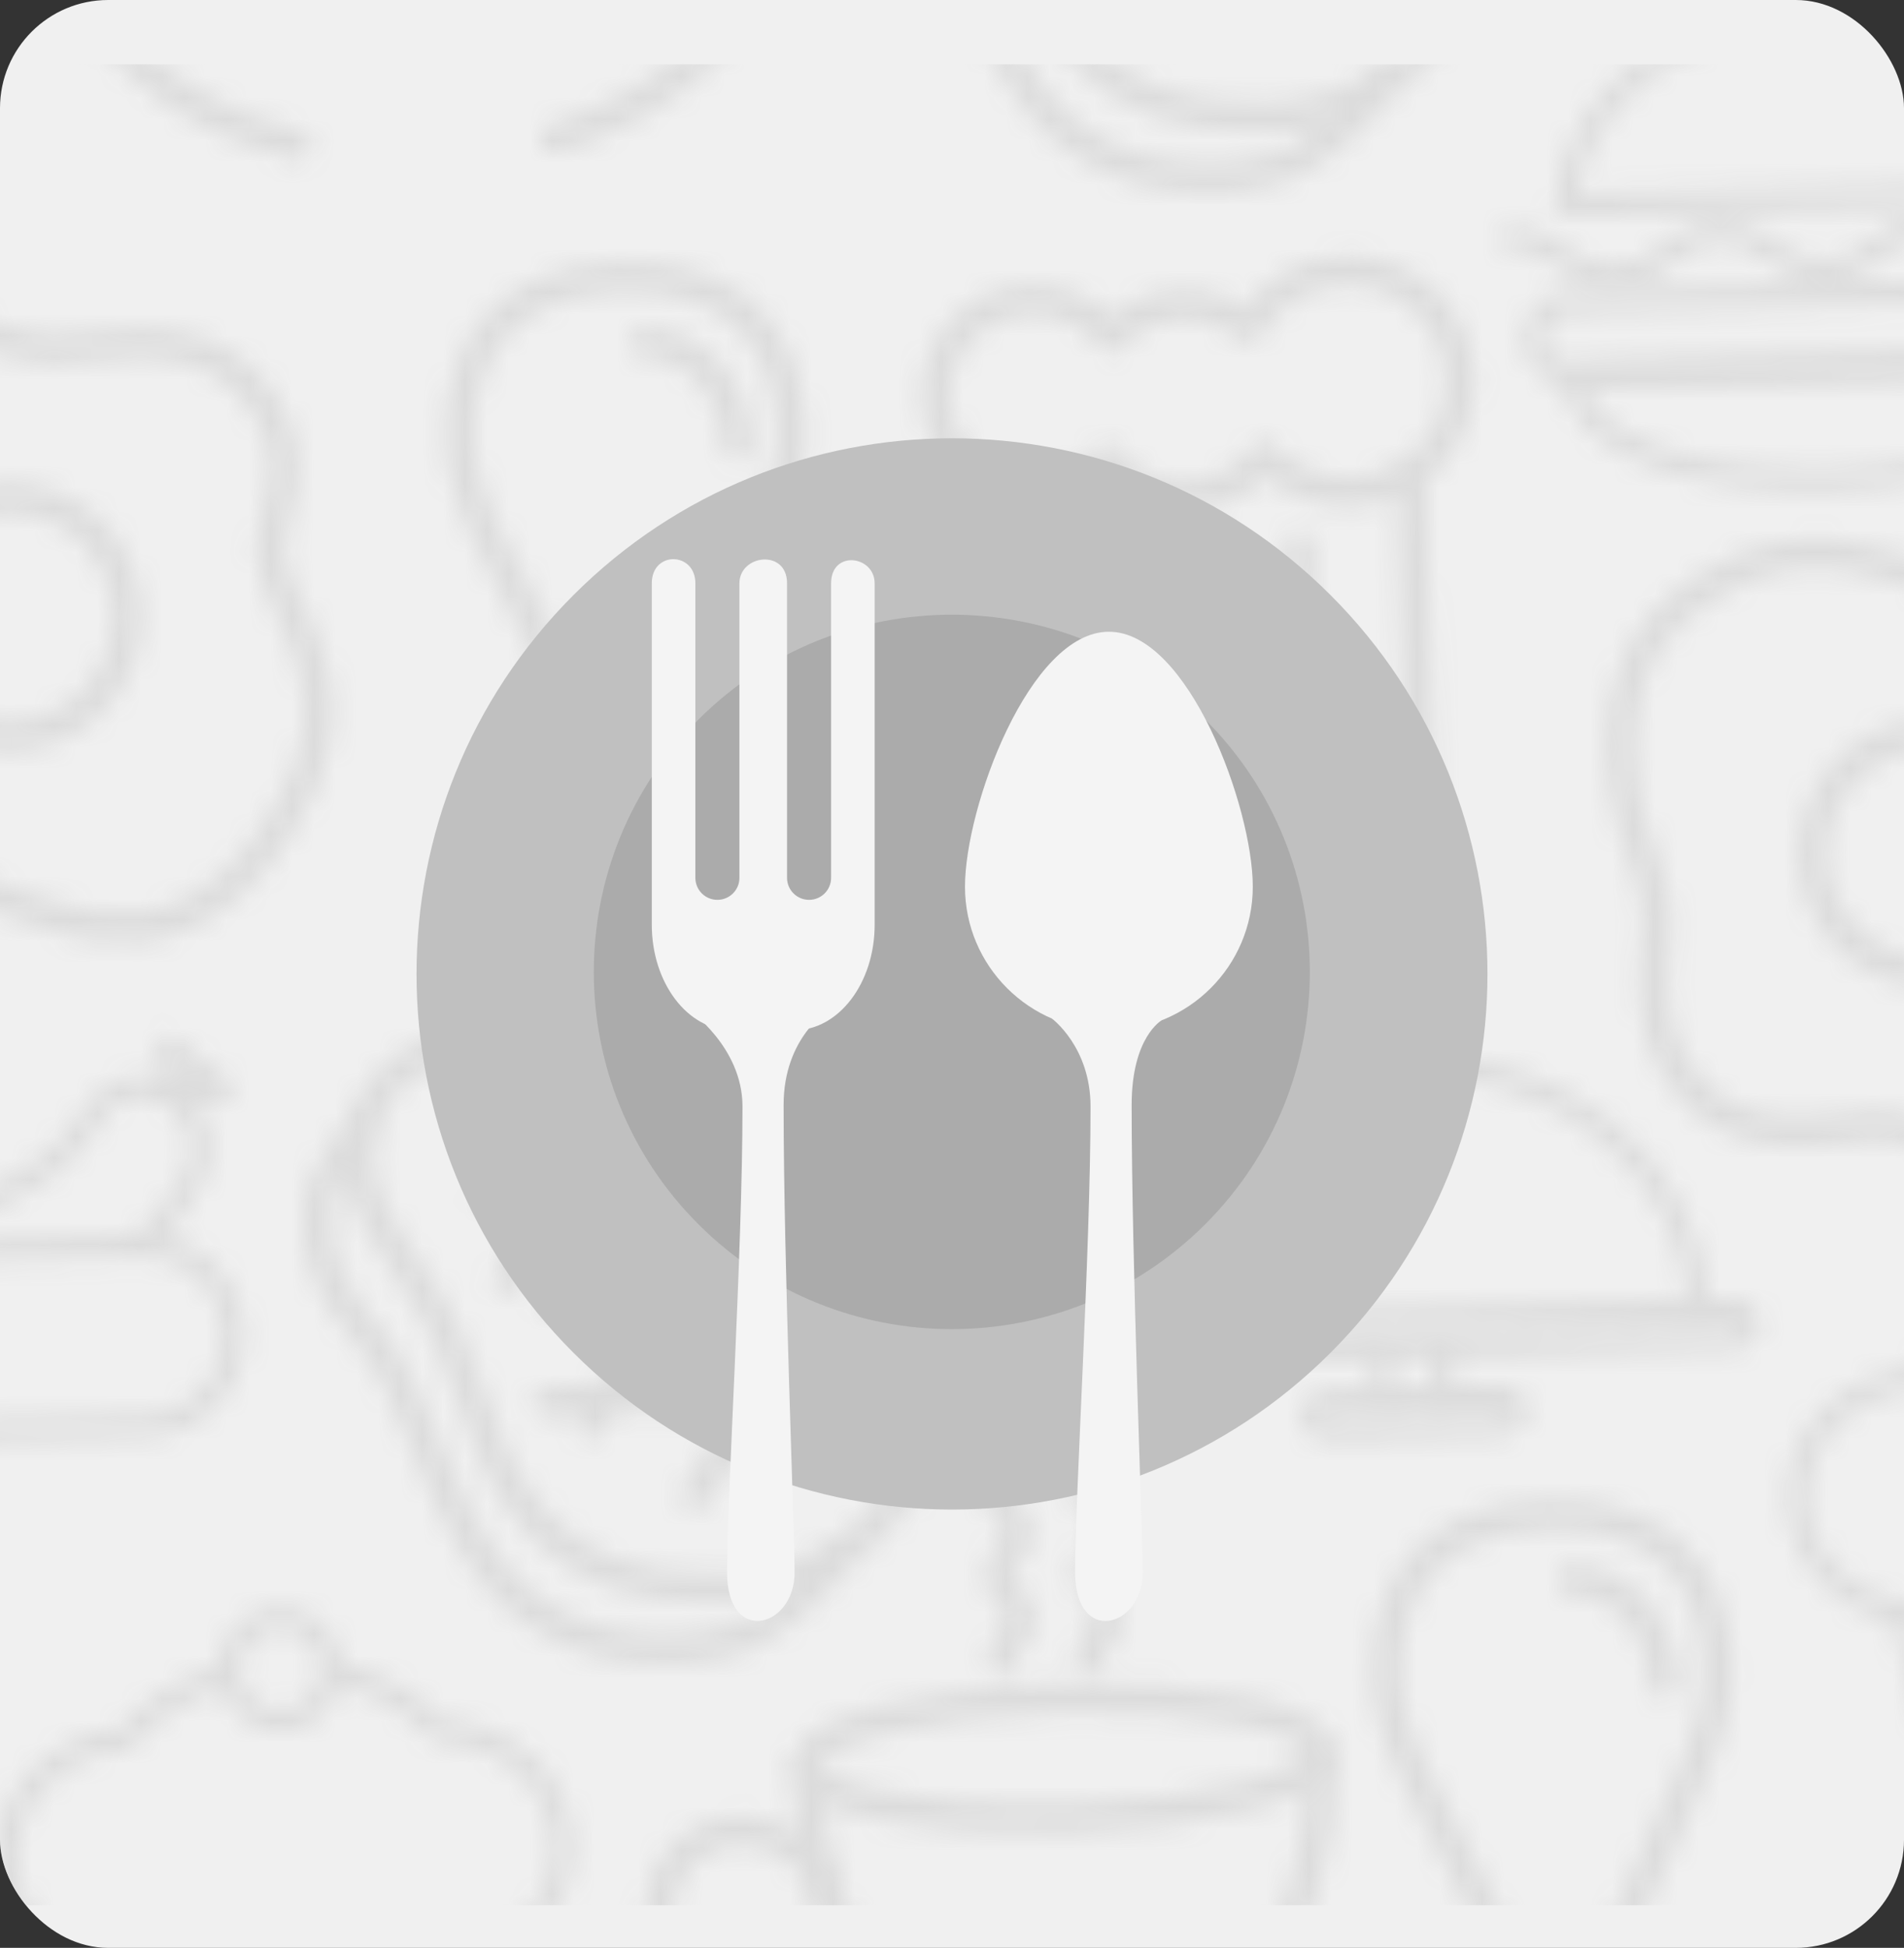 <svg width="88" height="90" viewBox="0 0 88 90" fill="none" xmlns="http://www.w3.org/2000/svg">
<rect x="0" y="0" width="88" height="90" fill="#333333" stroke="none"/>
<g clip-path="url(#clip0_7046_4136)">
<rect width="88" height="90" rx="5" fill="#F0F0F0"/>
<mask id="mask0_7046_4136" style="mask-type:alpha" maskUnits="userSpaceOnUse" x="-56" y="-75" width="241" height="241">
<g opacity="0.88">
<mask id="mask1_7046_4136" style="mask-type:luminance" maskUnits="userSpaceOnUse" x="-56" y="-75" width="241" height="241">
<path d="M185 -75H-56V166H185V-75Z" fill="white"/>
</mask>
<g mask="url(#mask1_7046_4136)">
<path d="M49.606 61.989C49.615 62.369 49.934 62.668 50.314 62.659L80.246 61.863C80.627 61.854 80.926 61.535 80.916 61.155C80.907 60.774 80.589 60.475 80.208 60.485L50.276 61.28C49.9 61.29 49.596 61.608 49.606 61.989Z" stroke="white" stroke-width="1.01" stroke-miterlimit="10" stroke-linecap="round" stroke-linejoin="round"/>
<path d="M60.557 65.398C60.566 65.779 60.885 66.078 61.265 66.068L69.498 65.851C69.879 65.841 70.178 65.523 70.168 65.142C70.158 64.762 69.84 64.463 69.459 64.472L61.227 64.689C60.846 64.699 60.547 65.017 60.557 65.398Z" stroke="white" stroke-width="1.01" stroke-miterlimit="10" stroke-linecap="round" stroke-linejoin="round"/>
<path d="M66.688 62.233L66.75 64.599" stroke="white" stroke-width="1.01" stroke-miterlimit="10" stroke-linecap="round" stroke-linejoin="round"/>
<path d="M63.877 62.307L63.94 64.62" stroke="white" stroke-width="1.01" stroke-miterlimit="10" stroke-linecap="round" stroke-linejoin="round"/>
<path d="M78.507 60.533C78.333 54.079 72.26 49.008 64.939 49.206C57.617 49.398 51.819 54.787 51.992 61.241" stroke="white" stroke-width="1.01" stroke-miterlimit="10" stroke-linecap="round" stroke-linejoin="round"/>
<path d="M66.513 49.159C66.489 48.287 65.766 47.602 64.893 47.622C64.021 47.641 63.337 48.369 63.356 49.241" stroke="white" stroke-width="1.01" stroke-miterlimit="10" stroke-linecap="round" stroke-linejoin="round"/>
</g>
<mask id="mask2_7046_4136" style="mask-type:luminance" maskUnits="userSpaceOnUse" x="-56" y="-75" width="241" height="241">
<path d="M185 -75H-56V166H185V-75Z" fill="white"/>
</mask>
<g mask="url(#mask2_7046_4136)">
<path d="M70.881 15.689C70.906 16.615 71.677 17.348 72.607 17.323L96.37 16.692C97.295 16.668 98.028 15.897 98.004 14.966C97.98 14.041 97.208 13.308 96.278 13.332L72.515 13.964C71.59 13.988 70.857 14.759 70.881 15.689Z" stroke="white" stroke-width="1.01" stroke-miterlimit="10" stroke-linecap="round" stroke-linejoin="round"/>
<path d="M98.911 10.24C96.481 10.303 96.53 12.149 94.1 12.212C91.671 12.274 91.618 10.433 89.189 10.496C86.755 10.559 86.808 12.405 84.374 12.467C81.944 12.53 81.891 10.689 79.462 10.751C77.028 10.814 77.076 12.66 74.647 12.723C72.213 12.785 72.165 10.944 69.731 11.007" stroke="white" stroke-width="1.01" stroke-miterlimit="10" stroke-linecap="round" stroke-linejoin="round"/>
<path d="M72.357 9.468C72.651 4.61 77.717 0.643 84.046 0.474C90.375 0.306 95.648 3.998 96.197 8.832L72.357 9.468Z" stroke="white" stroke-width="1.01" stroke-miterlimit="10" stroke-linecap="round" stroke-linejoin="round"/>
<path d="M72.564 17.322C73.08 20.739 78.291 22.315 84.624 22.151C90.953 21.983 96.076 20.127 96.409 16.691L72.564 17.322Z" stroke="white" stroke-width="1.01" stroke-miterlimit="10" stroke-linecap="round" stroke-linejoin="round"/>
</g>
<mask id="mask3_7046_4136" style="mask-type:luminance" maskUnits="userSpaceOnUse" x="-56" y="-75" width="241" height="241">
<path d="M185 -75H-56V166H185V-75Z" fill="white"/>
</mask>
<g mask="url(#mask3_7046_4136)">
<path d="M-21.047 62.465C-20.985 64.759 -19.076 66.572 -16.777 66.514L6.745 65.887C9.039 65.824 10.851 63.916 10.794 61.617C10.731 59.322 8.822 57.51 6.523 57.568L-16.998 58.194C-19.298 58.252 -21.11 60.166 -21.047 62.465Z" stroke="white" stroke-width="1.01" stroke-miterlimit="10" stroke-linecap="round" stroke-linejoin="round"/>
<path d="M-16.959 58.189C-17.995 57.317 -18.877 56.324 -19.561 55.215C-20.381 53.89 -20.019 52.126 -18.752 51.272C-17.489 50.419 -15.797 50.805 -14.982 52.13C-13.363 54.757 -9.463 56.444 -5.28 56.333C-1.096 56.223 2.707 54.328 4.187 51.62C4.934 50.255 6.597 49.783 7.903 50.564C9.209 51.35 9.667 53.09 8.92 54.454C8.298 55.596 7.469 56.637 6.481 57.563" stroke="white" stroke-width="1.01" stroke-miterlimit="10" stroke-linecap="round" stroke-linejoin="round"/>
<path d="M8.062 50.617L7.768 48.342L10.337 50.323L8.062 50.617Z" stroke="white" stroke-width="1.01" stroke-miterlimit="10" stroke-linecap="round" stroke-linejoin="round"/>
</g>
<mask id="mask4_7046_4136" style="mask-type:luminance" maskUnits="userSpaceOnUse" x="-56" y="-75" width="241" height="241">
<path d="M185 -75H-56V166H185V-75Z" fill="white"/>
</mask>
<g mask="url(#mask4_7046_4136)">
<path d="M25.637 6.388C31.43 4.633 35.445 0.647 35.325 -3.884" stroke="white" stroke-width="1.347" stroke-miterlimit="10" stroke-linecap="round" stroke-linejoin="round"/>
<path d="M3.494 -3.037C3.615 1.499 7.851 5.273 13.751 6.714" stroke="white" stroke-width="1.347" stroke-miterlimit="10" stroke-linecap="round" stroke-linejoin="round"/>
</g>
<mask id="mask5_7046_4136" style="mask-type:luminance" maskUnits="userSpaceOnUse" x="-56" y="-75" width="241" height="241">
<path d="M185 -75H-56V166H185V-75Z" fill="white"/>
</mask>
<g mask="url(#mask5_7046_4136)">
</g>
<mask id="mask6_7046_4136" style="mask-type:luminance" maskUnits="userSpaceOnUse" x="-56" y="-75" width="241" height="241">
<path d="M185 -75H-56V166H185V-75Z" fill="white"/>
</mask>
<g mask="url(#mask6_7046_4136)">
<path d="M98.105 60.646C100.101 61.056 101.826 62.029 103.022 63.35C106.14 63.398 108.685 65.697 108.762 68.608C108.844 71.602 106.28 74.098 103.041 74.185C102.217 74.209 101.431 74.07 100.713 73.804C99.373 74.537 97.782 74.99 96.062 75.034C94.341 75.077 92.731 74.71 91.353 74.055C90.649 74.359 89.873 74.537 89.049 74.556C85.809 74.643 83.12 72.286 83.043 69.293C82.966 66.382 85.385 63.947 88.494 63.735C89.612 62.357 91.275 61.297 93.237 60.776" stroke="white" stroke-width="1.01" stroke-miterlimit="10" stroke-linecap="round" stroke-linejoin="round"/>
<path d="M104.197 74.224L102.293 82.481L96.268 82.64L90.238 82.799L87.9 74.658" stroke="white" stroke-width="1.01" stroke-miterlimit="10" stroke-linecap="round" stroke-linejoin="round"/>
</g>
<mask id="mask7_7046_4136" style="mask-type:luminance" maskUnits="userSpaceOnUse" x="-56" y="-75" width="241" height="241">
<path d="M185 -75H-56V166H185V-75Z" fill="white"/>
</mask>
<g mask="url(#mask7_7046_4136)">
<path d="M10.569 77.202C10.603 78.513 11.697 79.549 13.008 79.51C14.319 79.477 15.356 78.383 15.322 77.072C15.288 75.76 14.194 74.724 12.883 74.763C11.567 74.796 10.531 75.891 10.569 77.202Z" stroke="white" stroke-width="1.01" stroke-miterlimit="10" stroke-linecap="round" stroke-linejoin="round"/>
<path d="M15.371 77.282C17.366 77.691 19.092 78.665 20.287 79.986C23.406 80.034 25.951 82.333 26.028 85.244C26.11 88.238 23.546 90.734 20.307 90.821C19.482 90.845 18.697 90.705 17.979 90.44C16.639 91.173 15.048 91.626 13.327 91.669C11.607 91.713 9.997 91.351 8.618 90.691C7.914 90.995 7.138 91.173 6.314 91.192C3.075 91.279 0.386 88.922 0.308 85.929C0.231 83.017 2.651 80.583 5.76 80.371C6.878 78.993 8.541 77.932 10.503 77.412" stroke="white" stroke-width="1.01" stroke-miterlimit="10" stroke-linecap="round" stroke-linejoin="round"/>
</g>
<mask id="mask8_7046_4136" style="mask-type:luminance" maskUnits="userSpaceOnUse" x="-56" y="-75" width="241" height="241">
<path d="M185 -75H-56V166H185V-75Z" fill="white"/>
</mask>
<g mask="url(#mask8_7046_4136)">
<path d="M37.248 81.566C37.292 83.108 42.656 84.217 49.236 84.039C55.815 83.865 61.117 82.472 61.074 80.93C61.03 79.387 55.666 78.279 49.086 78.457C42.507 78.631 37.21 80.023 37.248 81.566Z" stroke="white" stroke-width="1.347" stroke-miterlimit="10" stroke-linecap="round" stroke-linejoin="round"/>
<path d="M61.083 81.164C61.31 89.642 56.157 96.655 49.578 96.829C42.998 97.002 37.48 90.274 37.258 81.8" stroke="white" stroke-width="1.347" stroke-miterlimit="10" stroke-linecap="round" stroke-linejoin="round"/>
<path d="M51.048 66.725C51.072 67.718 50.113 67.742 50.137 68.734C50.161 69.727 51.125 69.703 51.154 70.696C51.178 71.689 50.219 71.718 50.243 72.711C50.267 73.704 51.231 73.68 51.26 74.673C51.289 75.666 50.325 75.695 50.349 76.688" stroke="white" stroke-width="1.347" stroke-miterlimit="10" stroke-linecap="round" stroke-linejoin="round"/>
<path d="M46.966 66.825C46.99 67.818 46.031 67.842 46.055 68.835C46.079 69.828 47.043 69.803 47.072 70.796C47.096 71.789 46.137 71.818 46.161 72.811C46.185 73.804 47.149 73.78 47.178 74.773C47.207 75.766 46.243 75.795 46.267 76.788" stroke="white" stroke-width="1.347" stroke-miterlimit="10" stroke-linecap="round" stroke-linejoin="round"/>
<path d="M30.718 90.072C31.561 92.116 33.875 93.099 35.885 92.27C37.895 91.441 38.839 89.108 37.991 87.064C37.148 85.021 34.834 84.037 32.824 84.867C30.814 85.7 29.869 88.028 30.718 90.072Z" stroke="white" stroke-width="1.347" stroke-miterlimit="10" stroke-linecap="round" stroke-linejoin="round"/>
</g>
<mask id="mask9_7046_4136" style="mask-type:luminance" maskUnits="userSpaceOnUse" x="-56" y="-75" width="241" height="241">
<path d="M185 -75H-56V166H185V-75Z" fill="white"/>
</mask>
<g mask="url(#mask9_7046_4136)">
<path d="M43.812 60.474C43.615 53.037 34.751 47.716 27.988 47.47C21.226 47.224 17.134 49.06 16.662 52.473C16.078 56.671 19.635 58.122 21.496 63.805C23.058 68.567 25.178 73.628 33.295 73.411C41.513 73.194 44.121 65.685 43.817 60.643" stroke="white" stroke-width="1.347" stroke-miterlimit="10" stroke-linecap="round" stroke-linejoin="round"/>
<path d="M16.749 51.859C16.749 51.859 15.38 53.768 14.975 54.635C14.57 55.503 14.074 58.453 16.811 61.456C19.549 64.459 20.407 71.11 24.253 74.171C28.1 77.231 33.527 76.132 34.636 75.52C37.518 73.935 38.665 71.91 38.665 71.91" stroke="white" stroke-width="1.347" stroke-miterlimit="10" stroke-linecap="round" stroke-linejoin="round"/>
<path d="M37.334 54.465C37.334 54.465 36.785 62.997 32.109 69.118" stroke="white" stroke-width="1.347" stroke-miterlimit="10" stroke-linecap="round" stroke-linejoin="round"/>
<path d="M31.764 52.48C31.764 52.48 32.053 59.633 27.281 65.807" stroke="white" stroke-width="1.347" stroke-miterlimit="10" stroke-linecap="round" stroke-linejoin="round"/>
<path d="M26.186 51.904C26.186 51.904 26.142 55.775 23.424 59.091" stroke="white" stroke-width="1.347" stroke-miterlimit="10" stroke-linecap="round" stroke-linejoin="round"/>
<path d="M34.611 54C34.611 54 29.078 53.325 22.547 55.142" stroke="white" stroke-width="1.347" stroke-miterlimit="10" stroke-linecap="round" stroke-linejoin="round"/>
<path d="M37.364 65.334C37.364 65.334 31.975 63.903 25.256 64.809" stroke="white" stroke-width="1.347" stroke-miterlimit="10" stroke-linecap="round" stroke-linejoin="round"/>
<path d="M39.027 59.356C39.027 59.356 31.792 58.435 25.502 60.103" stroke="white" stroke-width="1.347" stroke-miterlimit="10" stroke-linecap="round" stroke-linejoin="round"/>
</g>
<mask id="mask10_7046_4136" style="mask-type:luminance" maskUnits="userSpaceOnUse" x="-56" y="-75" width="241" height="241">
<path d="M185 -75H-56V166H185V-75Z" fill="white"/>
</mask>
<g mask="url(#mask10_7046_4136)">
<path d="M68.934 -7.515C68.736 -14.953 59.872 -20.274 53.11 -20.52C46.347 -20.766 42.255 -18.929 41.783 -15.517C41.199 -11.318 44.757 -9.868 46.617 -4.185C48.179 0.577 50.3 5.638 58.416 5.421C66.635 5.205 69.242 -2.305 68.939 -7.347" stroke="white" stroke-width="1.347" stroke-miterlimit="10" stroke-linecap="round" stroke-linejoin="round"/>
<path d="M41.87 -16.139C41.87 -16.139 40.501 -14.23 40.096 -13.363C39.691 -12.495 39.195 -9.545 41.932 -6.542C44.666 -3.535 45.528 3.112 49.375 6.173C53.221 9.234 58.648 8.135 59.757 7.523C62.639 5.937 63.786 3.912 63.786 3.912" stroke="white" stroke-width="1.347" stroke-miterlimit="10" stroke-linecap="round" stroke-linejoin="round"/>
<path d="M62.455 -13.533C62.455 -13.533 61.906 -5.001 57.23 1.12" stroke="white" stroke-width="1.347" stroke-miterlimit="10" stroke-linecap="round" stroke-linejoin="round"/>
</g>
<mask id="mask11_7046_4136" style="mask-type:luminance" maskUnits="userSpaceOnUse" x="-56" y="-75" width="241" height="241">
<path d="M185 -75H-56V166H185V-75Z" fill="white"/>
</mask>
<g mask="url(#mask11_7046_4136)">
<path d="M48.461 43.142C48.476 43.663 48.909 44.072 49.43 44.058L63.225 43.692C63.745 43.677 64.155 43.243 64.141 42.723C64.126 42.202 63.692 41.793 63.172 41.807L49.377 42.173C48.861 42.188 48.452 42.622 48.461 43.142Z" stroke="white" stroke-width="1.347" stroke-miterlimit="10" stroke-linecap="round" stroke-linejoin="round"/>
<path d="M63.432 41.817C64.8 40.935 65.692 39.383 65.644 37.633L65.23 22.002" stroke="white" stroke-width="1.347" stroke-miterlimit="10" stroke-linecap="round" stroke-linejoin="round"/>
<path d="M49.12 42.2C47.703 41.395 46.734 39.892 46.686 38.142L46.281 22.853" stroke="white" stroke-width="1.347" stroke-miterlimit="10" stroke-linecap="round" stroke-linejoin="round"/>
<path d="M60.041 25.241L60.403 38.776" stroke="white" stroke-width="1.347" stroke-miterlimit="10" stroke-linecap="round" stroke-linejoin="round"/>
<path d="M55.832 25.356L56.194 38.891" stroke="white" stroke-width="1.347" stroke-miterlimit="10" stroke-linecap="round" stroke-linejoin="round"/>
<path d="M51.625 25.459L51.986 38.994" stroke="white" stroke-width="1.347" stroke-miterlimit="10" stroke-linecap="round" stroke-linejoin="round"/>
<path d="M47.63 13.837C49.139 13.798 50.493 14.492 51.342 15.596C52.142 14.69 53.308 14.102 54.624 14.063C55.805 14.03 56.889 14.454 57.714 15.162C58.577 13.615 60.22 12.545 62.143 12.492C65.016 12.415 67.407 14.646 67.484 17.476C67.561 20.305 65.291 22.657 62.418 22.734C60.842 22.778 59.41 22.122 58.427 21.052C57.632 22.156 56.345 22.893 54.865 22.932C53.356 22.971 52.002 22.276 51.154 21.173C50.354 22.079 49.187 22.667 47.871 22.706C45.379 22.773 43.312 20.84 43.244 18.392C43.172 15.943 45.138 13.904 47.63 13.837Z" stroke="white" stroke-width="1.347" stroke-miterlimit="10" stroke-linecap="round" stroke-linejoin="round"/>
<path d="M46.401 36.858L43.181 36.945C41.648 36.983 40.376 35.778 40.332 34.246L40.236 30.611L40.14 26.977C40.101 25.444 41.306 24.172 42.839 24.128L46.059 24.042" stroke="white" stroke-width="1.347" stroke-miterlimit="10" stroke-linecap="round" stroke-linejoin="round"/>
</g>
<mask id="mask12_7046_4136" style="mask-type:luminance" maskUnits="userSpaceOnUse" x="-56" y="-75" width="241" height="241">
<path d="M185 -75H-56V166H185V-75Z" fill="white"/>
</mask>
<g mask="url(#mask12_7046_4136)">
<path d="M30.801 34.047L30.931 38.997C30.97 38.992 31.009 38.983 31.052 38.983C32.112 38.949 32.999 39.778 33.038 40.838C33.072 41.899 32.243 42.785 31.182 42.824C30.474 42.848 29.842 42.477 29.495 41.913C29.177 42.487 28.584 42.887 27.885 42.911C26.825 42.945 25.938 42.115 25.899 41.055C25.866 39.995 26.695 39.108 27.755 39.069C27.808 39.069 27.852 39.079 27.905 39.079L27.774 34.129" stroke="white" stroke-width="1.347" stroke-miterlimit="10" stroke-linecap="round" stroke-linejoin="round"/>
<path d="M28.72 12.79C35.3 12.616 36.876 17.244 36.533 20.989C36.191 24.705 31.685 31.236 31.757 34.017L29.284 34.085L26.812 34.152C26.739 31.371 21.89 25.09 21.351 21.393C20.811 17.672 22.141 12.963 28.72 12.79Z" stroke="white" stroke-width="1.347" stroke-miterlimit="10" stroke-linecap="round" stroke-linejoin="round"/>
<path d="M34.079 20.602C34.007 17.912 32.074 15.786 29.756 15.849" stroke="white" stroke-width="1.347" stroke-miterlimit="10" stroke-linecap="round" stroke-linejoin="round"/>
</g>
<mask id="mask13_7046_4136" style="mask-type:luminance" maskUnits="userSpaceOnUse" x="-56" y="-75" width="241" height="241">
<path d="M185 -75H-56V166H185V-75Z" fill="white"/>
</mask>
<g mask="url(#mask13_7046_4136)">
<path d="M71.546 69.963C78.126 69.79 79.702 74.417 79.36 78.162C79.017 81.878 74.511 88.409 74.583 91.191L72.11 91.258L69.638 91.326C69.565 88.544 64.716 82.264 64.177 78.567C63.637 74.846 64.967 70.142 71.546 69.963Z" stroke="white" stroke-width="1.347" stroke-miterlimit="10" stroke-linecap="round" stroke-linejoin="round"/>
<path d="M76.906 77.771C76.833 75.081 74.9 72.956 72.582 73.018" stroke="white" stroke-width="1.347" stroke-miterlimit="10" stroke-linecap="round" stroke-linejoin="round"/>
</g>
<mask id="mask14_7046_4136" style="mask-type:luminance" maskUnits="userSpaceOnUse" x="-56" y="-75" width="241" height="241">
<path d="M185 -75H-56V166H185V-75Z" fill="white"/>
</mask>
<g mask="url(#mask14_7046_4136)">
<path d="M11.519 17.789C14.603 21.24 12.343 23.775 12.507 25.631C12.762 28.508 17.177 31.815 12.873 38.264C7.214 46.747 0.905 40.954 -2.098 41.035C-3.356 41.069 -8.195 42.38 -10.73 39.464C-13.892 35.825 -11.637 32.461 -12.673 29.665C-13.391 27.732 -16.375 20.377 -10.383 16.391C-4.836 12.699 -1.235 15.938 2.312 16.145C4.067 16.241 8.795 14.738 11.519 17.789Z" stroke="white" stroke-width="1.347" stroke-miterlimit="10" stroke-linecap="round" stroke-linejoin="round"/>
<path d="M-5.158 28.657C-5.076 31.708 -2.541 34.113 0.51 34.032C3.561 33.95 5.966 31.414 5.885 28.363C5.803 25.312 3.267 22.907 0.216 22.989C-2.835 23.066 -5.24 25.606 -5.158 28.657Z" stroke="white" stroke-width="1.347" stroke-miterlimit="10" stroke-linecap="round" stroke-linejoin="round"/>
</g>
<mask id="mask15_7046_4136" style="mask-type:luminance" maskUnits="userSpaceOnUse" x="-56" y="-75" width="241" height="241">
<path d="M185 -75H-56V166H185V-75Z" fill="white"/>
</mask>
<g mask="url(#mask15_7046_4136)">
<path d="M100.456 28.717C103.541 32.168 101.28 34.703 101.444 36.559C101.7 39.436 106.115 42.743 101.811 49.192C96.152 57.675 89.843 51.882 86.84 51.964C85.577 51.997 80.742 53.308 78.207 50.392C75.045 46.753 77.301 43.389 76.265 40.593C75.546 38.66 72.563 31.305 78.554 27.319C84.102 23.627 87.702 26.866 91.25 27.073C93 27.174 97.733 25.666 100.456 28.717Z" stroke="white" stroke-width="1.347" stroke-miterlimit="10" stroke-linecap="round" stroke-linejoin="round"/>
<path d="M83.773 39.585C83.855 42.636 86.391 45.041 89.442 44.959C92.493 44.877 94.898 42.342 94.816 39.291C94.734 36.24 92.199 33.835 89.148 33.917C86.101 33.999 83.696 36.539 83.773 39.585Z" stroke="white" stroke-width="1.347" stroke-miterlimit="10" stroke-linecap="round" stroke-linejoin="round"/>
</g>
</g>
</mask>
<g mask="url(#mask0_7046_4136)">
<rect x="-56" y="2.972" width="240.291" height="85.059" fill="#D9D9D9"/>
</g>
<path d="M61.5 62.5C71.165 52.835 71.165 37.165 61.5 27.5C51.835 17.835 36.165 17.835 26.5 27.5C16.835 37.165 16.835 52.835 26.5 62.5C36.165 72.165 51.835 72.165 61.5 62.5Z" fill="#C0C0C0"/>
<path d="M55.692 56.578C62.154 50.132 62.154 39.681 55.692 33.236C49.23 26.79 38.753 26.79 32.291 33.236C25.828 39.681 25.828 50.132 32.291 56.578C38.753 63.024 49.23 63.024 55.692 56.578Z" fill="#ABABAB"/>
<path d="M57.902 40.969C57.902 44.633 54.925 47.603 51.251 47.603C47.577 47.603 44.6 44.633 44.6 40.969C44.6 37.304 47.577 29.189 51.251 29.189C54.925 29.189 57.902 37.305 57.902 40.969Z" fill="#F4F4F4"/>
<path d="M52.812 72.652C52.812 75.225 49.69 76.037 49.69 72.652C49.69 69.099 50.403 57.84 50.403 51.124C50.403 48.373 48.617 47.062 48.617 47.062L53.698 47.139C53.698 47.139 52.303 47.908 52.303 51.056C52.303 58.386 52.812 70.852 52.812 72.652Z" fill="#F4F4F4"/>
<path d="M36.726 72.65C36.726 75.222 33.604 76.035 33.604 72.65C33.604 69.096 34.317 57.837 34.317 51.121C34.317 48.37 31.822 46.653 31.822 46.653H38.321C38.321 46.653 36.217 47.905 36.217 51.053C36.217 58.383 36.726 70.85 36.726 72.65Z" fill="#F4F4F4"/>
<path d="M38.412 26.953C38.412 28.51 38.412 40.561 38.412 40.561C38.412 41.122 37.956 41.577 37.394 41.577C36.832 41.577 36.376 41.122 36.376 40.561C36.376 40.561 36.376 28.556 36.376 26.953C36.376 25.351 34.175 25.622 34.175 26.953C34.175 28.285 34.175 40.561 34.175 40.561C34.175 41.122 33.719 41.577 33.157 41.577C32.594 41.577 32.139 41.122 32.139 40.561C32.139 40.561 32.139 28.104 32.139 26.953C32.139 25.487 30.125 25.442 30.125 26.953C30.125 27.789 30.125 42.727 30.125 42.727C30.125 45.42 31.785 47.601 33.833 47.601H36.717C38.765 47.601 40.425 45.419 40.425 42.727C40.425 42.727 40.425 28.24 40.425 26.953C40.425 25.667 38.412 25.397 38.412 26.953Z" fill="#F4F4F4"/>
</g>
<defs>
<clipPath id="clip0_7046_4136">
<rect width="88" height="90" rx="5" fill="white"/>
</clipPath>
</defs>
</svg>
